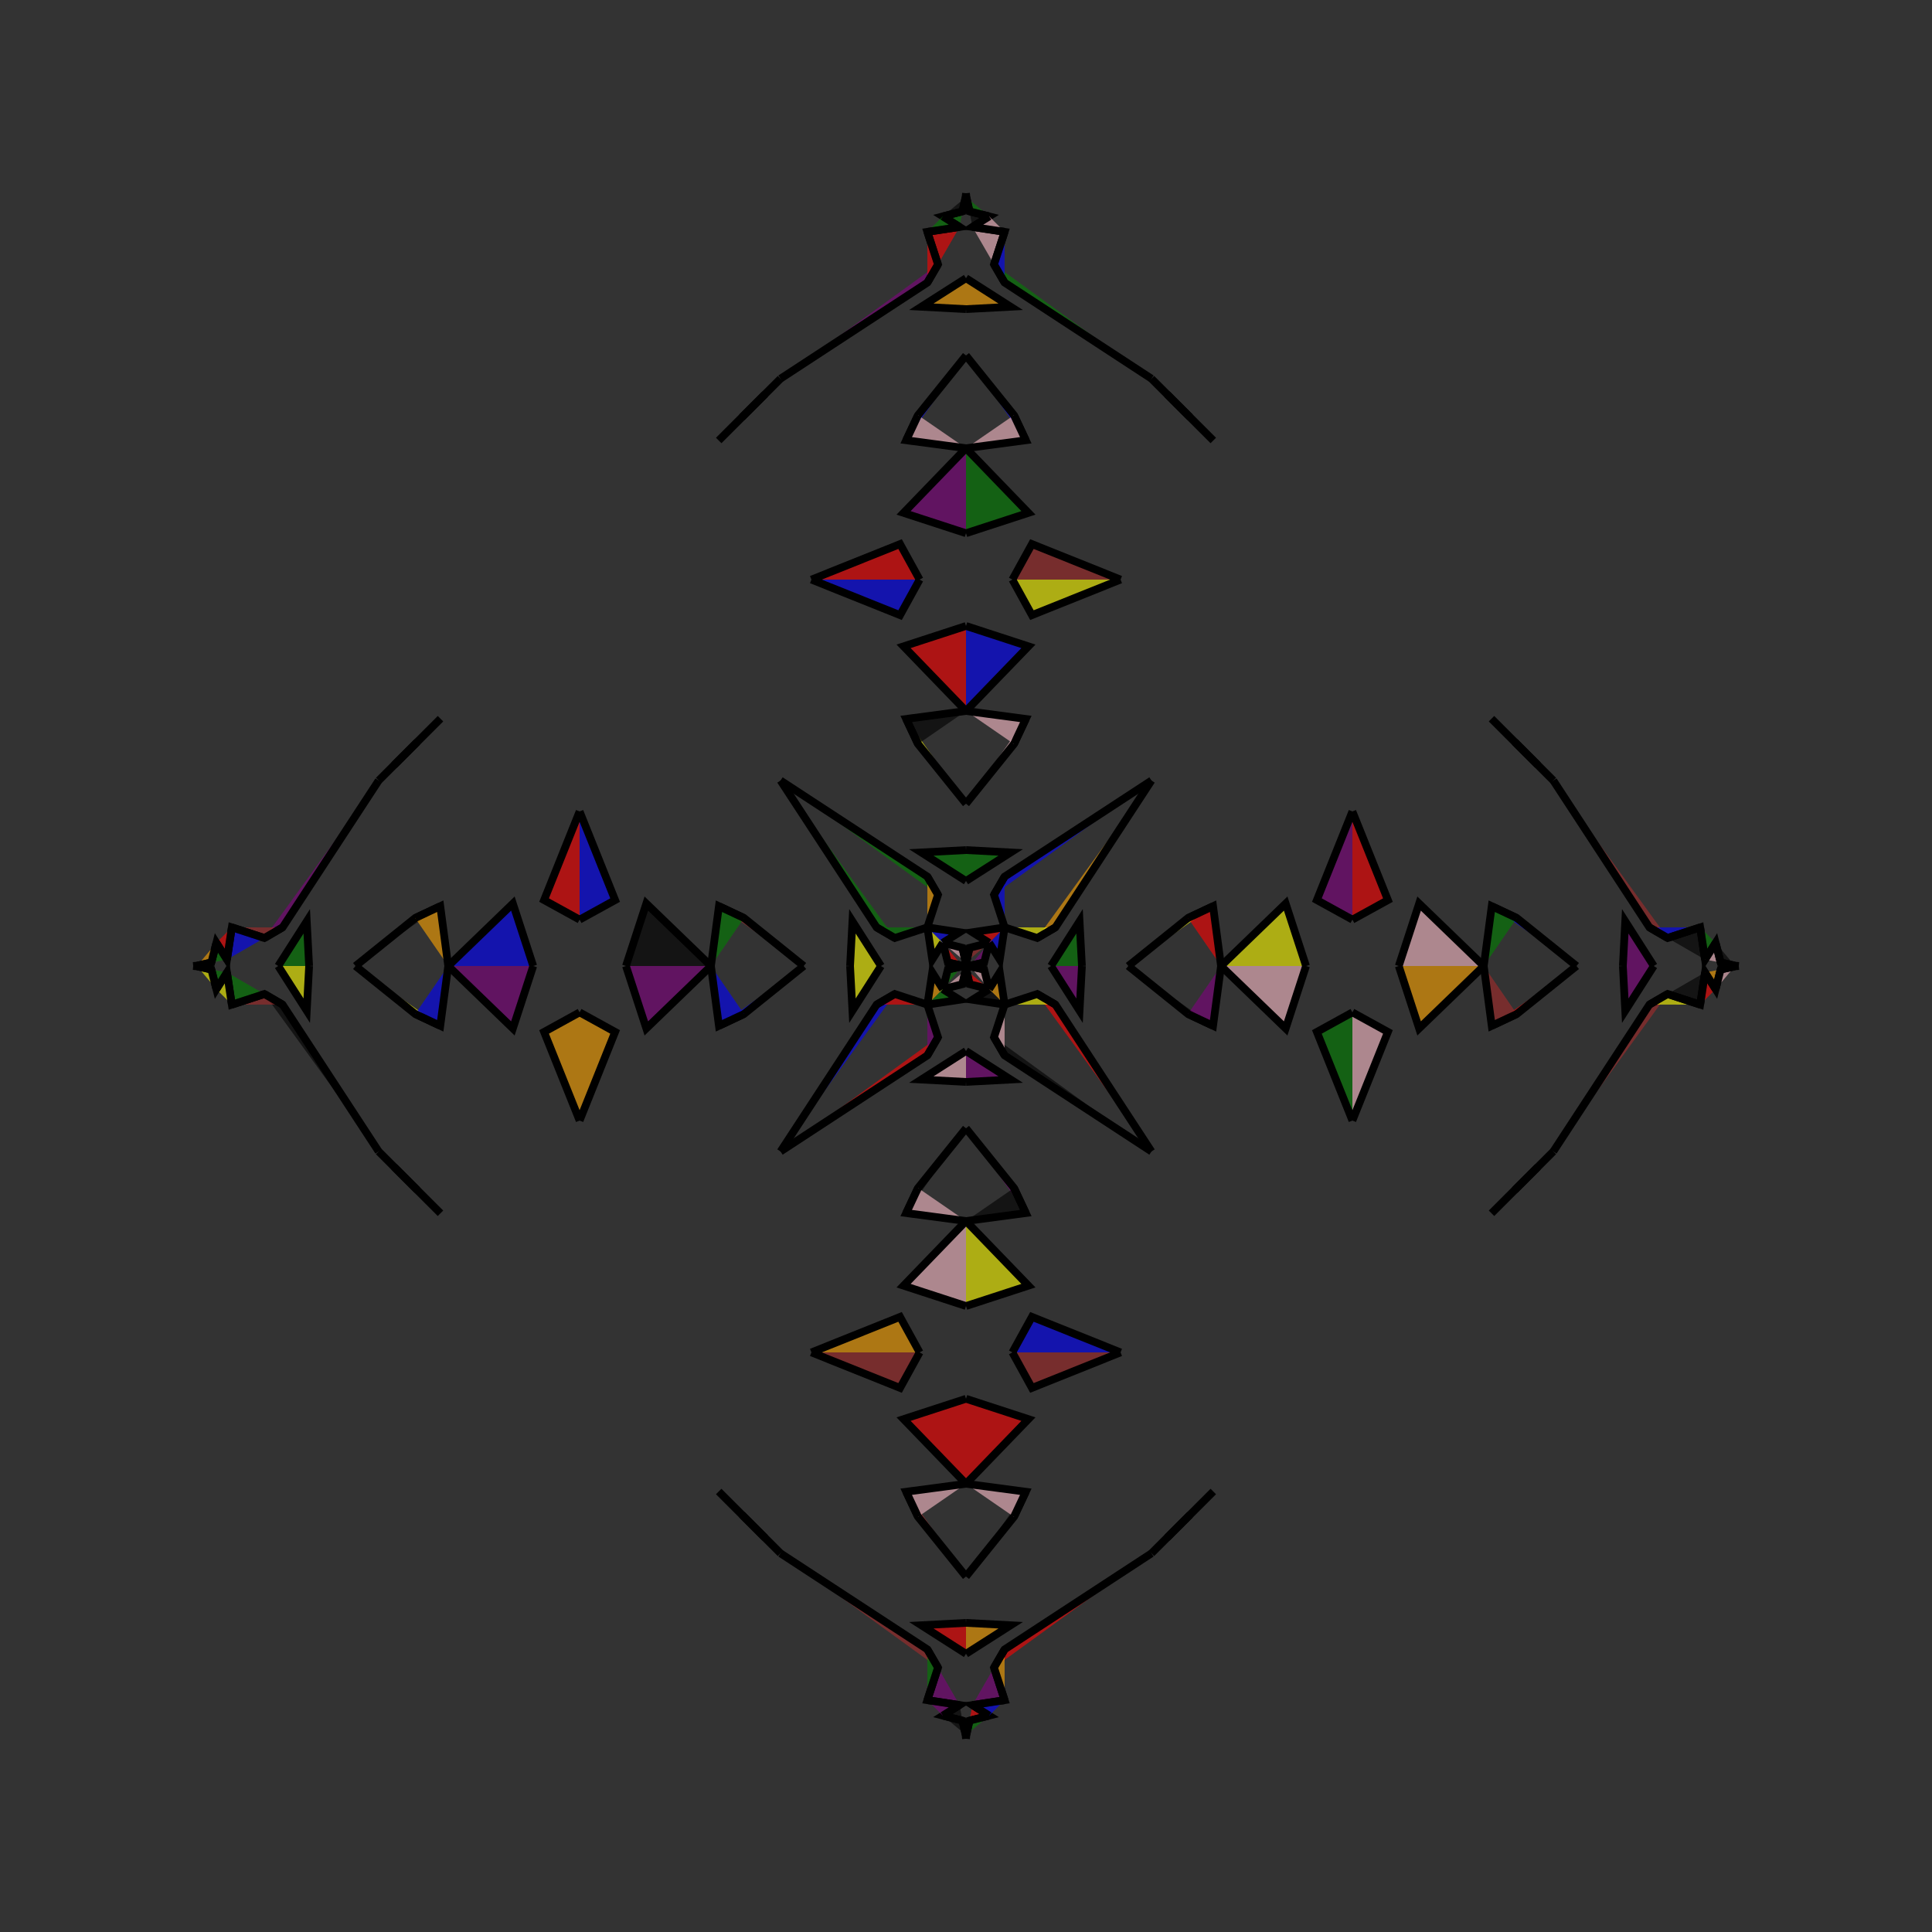 <?xml version="1.0" encoding="UTF-8"?>
<svg xmlns="http://www.w3.org/2000/svg" xmlns:xlink="http://www.w3.org/1999/xlink"
     width="250" height="250" viewBox="-125.0 -125.0 250 250">
<rect x="-125.0" y="-125.0" width="250" height="250" fill="#333333" stroke="none"/>
<defs>
</defs>
<path d="M11.0,-0.0 L14.694,-5.784 L15.0,-0.0" fill="green" fill-opacity="0.6" stroke="black" stroke-width="1" />
<path d="M11.0,-0.0 L14.694,5.784 L15.0,-0.0" fill="purple" fill-opacity="0.6" stroke="black" stroke-width="1" />
<path d="M21.0,-0.0 L28.722,-6.209 L31.97,-7.74" fill="yellow" fill-opacity="0.6" stroke="black" stroke-width="1" />
<path d="M21.0,-0.0 L28.722,6.209 L31.97,7.74" fill="black" fill-opacity="0.6" stroke="black" stroke-width="1" />
<path d="M28.722,-6.209 L31.97,-7.74 L33.0,-0.0" fill="red" fill-opacity="0.6" stroke="black" stroke-width="1" />
<path d="M28.722,6.209 L31.97,7.74 L33.0,-0.0" fill="purple" fill-opacity="0.6" stroke="black" stroke-width="1" />
<path d="M33.0,-0.0 L41.366,-8.078 L44.0,-0.0" fill="yellow" fill-opacity="0.6" stroke="black" stroke-width="1" />
<path d="M33.0,-0.0 L41.366,8.078 L44.0,-0.0" fill="pink" fill-opacity="0.6" stroke="black" stroke-width="1" />
<path d="M50.0,-6.0 L45.403,-8.53 L50.0,-20.0" fill="purple" fill-opacity="0.6" stroke="black" stroke-width="1" />
<path d="M50.0,6.0 L45.403,8.53 L50.0,20.0" fill="green" fill-opacity="0.6" stroke="black" stroke-width="1" />
<path d="M32.0,68.0 L29.0,71.0 L26.0,74.0" fill="brown" fill-opacity="0.6" stroke="black" stroke-width="1" />
<path d="M32.0,-68.0 L29.0,-71.0 L26.0,-74.0" fill="black" fill-opacity="0.6" stroke="black" stroke-width="1" />
<path d="M29.0,71.0 L26.0,74.0 L24.0,76.0" fill="pink" fill-opacity="0.6" stroke="black" stroke-width="1" />
<path d="M29.0,-71.0 L26.0,-74.0 L24.0,-76.0" fill="purple" fill-opacity="0.6" stroke="black" stroke-width="1" />
<path d="M24.0,-24.0 L11.565,-4.993 L9.213,-3.625" fill="orange" fill-opacity="0.6" stroke="black" stroke-width="1" />
<path d="M24.0,24.0 L11.565,4.993 L9.213,3.625" fill="red" fill-opacity="0.6" stroke="black" stroke-width="1" />
<path d="M11.565,-4.993 L9.213,-3.625 L5.0,-5.0" fill="yellow" fill-opacity="0.6" stroke="black" stroke-width="1" />
<path d="M11.565,4.993 L9.213,3.625 L5.0,5.0" fill="yellow" fill-opacity="0.6" stroke="black" stroke-width="1" />
<path d="M3.625,90.787 L5.0,95.0 L0.829,95.632" fill="purple" fill-opacity="0.6" stroke="black" stroke-width="1" />
<path d="M3.625,-90.787 L5.0,-95.0 L0.829,-95.632" fill="pink" fill-opacity="0.6" stroke="black" stroke-width="1" />
<path d="M5.0,-5.0 L4.368,-0.829 L3.0,-3.0" fill="blue" fill-opacity="0.6" stroke="black" stroke-width="1" />
<path d="M5.0,5.0 L4.368,0.829 L3.0,3.0" fill="orange" fill-opacity="0.6" stroke="black" stroke-width="1" />
<path d="M0.829,95.632 L3.0,97.0 L0.458,97.649" fill="red" fill-opacity="0.6" stroke="black" stroke-width="1" />
<path d="M0.829,-95.632 L3.0,-97.0 L0.458,-97.649" fill="black" fill-opacity="0.6" stroke="black" stroke-width="1" />
<path d="M3.0,-3.0 L2.351,-0.458 L0.531,-0.051" fill="purple" fill-opacity="0.6" stroke="black" stroke-width="1" />
<path d="M3.0,3.0 L2.351,0.458 L0.531,0.051" fill="pink" fill-opacity="0.6" stroke="black" stroke-width="1" />
<path d="M2.351,-0.458 L0.531,-0.051 L0.0,-0.0" fill="purple" fill-opacity="0.6" stroke="black" stroke-width="1" />
<path d="M2.351,0.458 L0.531,0.051 L0.0,-0.0" fill="green" fill-opacity="0.6" stroke="black" stroke-width="1" />
<path d="M-11.0,-0.0 L-14.694,-5.784 L-15.0,-0.0" fill="yellow" fill-opacity="0.6" stroke="black" stroke-width="1" />
<path d="M-11.0,-0.0 L-14.694,5.784 L-15.0,-0.0" fill="yellow" fill-opacity="0.6" stroke="black" stroke-width="1" />
<path d="M-21.0,-0.0 L-28.722,-6.209 L-31.97,-7.74" fill="brown" fill-opacity="0.6" stroke="black" stroke-width="1" />
<path d="M-21.0,-0.0 L-28.722,6.209 L-31.97,7.74" fill="blue" fill-opacity="0.6" stroke="black" stroke-width="1" />
<path d="M-28.722,-6.209 L-31.97,-7.74 L-33.0,-0.0" fill="green" fill-opacity="0.6" stroke="black" stroke-width="1" />
<path d="M-28.722,6.209 L-31.97,7.74 L-33.0,-0.0" fill="blue" fill-opacity="0.6" stroke="black" stroke-width="1" />
<path d="M-33.0,-0.0 L-41.366,-8.078 L-44.0,-0.0" fill="black" fill-opacity="0.6" stroke="black" stroke-width="1" />
<path d="M-33.0,-0.0 L-41.366,8.078 L-44.0,-0.0" fill="purple" fill-opacity="0.6" stroke="black" stroke-width="1" />
<path d="M-50.0,-6.0 L-45.403,-8.53 L-50.0,-20.0" fill="blue" fill-opacity="0.6" stroke="black" stroke-width="1" />
<path d="M-50.0,6.0 L-45.403,8.53 L-50.0,20.0" fill="orange" fill-opacity="0.6" stroke="black" stroke-width="1" />
<path d="M-32.0,68.0 L-29.0,71.0 L-26.0,74.0" fill="black" fill-opacity="0.6" stroke="black" stroke-width="1" />
<path d="M-32.0,-68.0 L-29.0,-71.0 L-26.0,-74.0" fill="orange" fill-opacity="0.6" stroke="black" stroke-width="1" />
<path d="M-29.0,71.0 L-26.0,74.0 L-24.0,76.0" fill="red" fill-opacity="0.6" stroke="black" stroke-width="1" />
<path d="M-29.0,-71.0 L-26.0,-74.0 L-24.0,-76.0" fill="red" fill-opacity="0.6" stroke="black" stroke-width="1" />
<path d="M-24.0,-24.0 L-11.565,-4.993 L-9.213,-3.625" fill="green" fill-opacity="0.6" stroke="black" stroke-width="1" />
<path d="M-24.0,24.0 L-11.565,4.993 L-9.213,3.625" fill="blue" fill-opacity="0.6" stroke="black" stroke-width="1" />
<path d="M-11.565,-4.993 L-9.213,-3.625 L-5.0,-5.0" fill="green" fill-opacity="0.6" stroke="black" stroke-width="1" />
<path d="M-11.565,4.993 L-9.213,3.625 L-5.0,5.0" fill="red" fill-opacity="0.6" stroke="black" stroke-width="1" />
<path d="M-3.625,90.787 L-5.0,95.0 L-0.829,95.632" fill="purple" fill-opacity="0.6" stroke="black" stroke-width="1" />
<path d="M-3.625,-90.787 L-5.0,-95.0 L-0.829,-95.632" fill="red" fill-opacity="0.6" stroke="black" stroke-width="1" />
<path d="M-5.0,-5.0 L-4.368,-0.829 L-3.0,-3.0" fill="yellow" fill-opacity="0.6" stroke="black" stroke-width="1" />
<path d="M-5.0,5.0 L-4.368,0.829 L-3.0,3.0" fill="orange" fill-opacity="0.6" stroke="black" stroke-width="1" />
<path d="M-0.829,95.632 L-3.0,97.0 L-0.458,97.649" fill="black" fill-opacity="0.6" stroke="black" stroke-width="1" />
<path d="M-0.829,-95.632 L-3.0,-97.0 L-0.458,-97.649" fill="green" fill-opacity="0.6" stroke="black" stroke-width="1" />
<path d="M-3.0,-3.0 L-2.351,-0.458 L-0.531,-0.051" fill="red" fill-opacity="0.6" stroke="black" stroke-width="1" />
<path d="M-3.0,3.0 L-2.351,0.458 L-0.531,0.051" fill="green" fill-opacity="0.6" stroke="black" stroke-width="1" />
<path d="M-2.351,-0.458 L-0.531,-0.051 L0.0,-0.0" fill="purple" fill-opacity="0.6" stroke="black" stroke-width="1" />
<path d="M-2.351,0.458 L-0.531,0.051 L0.0,-0.0" fill="blue" fill-opacity="0.6" stroke="black" stroke-width="1" />
<path d="M89.0,-0.0 L85.306,5.784 L85.0,-0.0" fill="purple" fill-opacity="0.6" stroke="black" stroke-width="1" />
<path d="M89.0,-0.0 L85.306,-5.784 L85.0,-0.0" fill="purple" fill-opacity="0.6" stroke="black" stroke-width="1" />
<path d="M79.0,-0.0 L71.278,6.209 L68.03,7.74" fill="red" fill-opacity="0.6" stroke="black" stroke-width="1" />
<path d="M79.0,-0.0 L71.278,-6.209 L68.03,-7.74" fill="blue" fill-opacity="0.6" stroke="black" stroke-width="1" />
<path d="M71.278,6.209 L68.03,7.74 L67.0,-0.0" fill="brown" fill-opacity="0.6" stroke="black" stroke-width="1" />
<path d="M71.278,-6.209 L68.03,-7.74 L67.0,-0.0" fill="green" fill-opacity="0.6" stroke="black" stroke-width="1" />
<path d="M67.0,-0.0 L58.634,8.078 L56.0,-0.0" fill="orange" fill-opacity="0.6" stroke="black" stroke-width="1" />
<path d="M67.0,-0.0 L58.634,-8.078 L56.0,-0.0" fill="pink" fill-opacity="0.6" stroke="black" stroke-width="1" />
<path d="M50.0,6.0 L54.597,8.53 L50.0,20.0" fill="pink" fill-opacity="0.6" stroke="black" stroke-width="1" />
<path d="M50.0,-6.0 L54.597,-8.53 L50.0,-20.0" fill="red" fill-opacity="0.6" stroke="black" stroke-width="1" />
<path d="M68.0,32.0 L71.0,29.0 L74.0,26.0" fill="pink" fill-opacity="0.6" stroke="black" stroke-width="1" />
<path d="M68.0,-32.0 L71.0,-29.0 L74.0,-26.0" fill="red" fill-opacity="0.6" stroke="black" stroke-width="1" />
<path d="M71.0,29.0 L74.0,26.0 L76.0,24.0" fill="brown" fill-opacity="0.6" stroke="black" stroke-width="1" />
<path d="M71.0,-29.0 L74.0,-26.0 L76.0,-24.0" fill="blue" fill-opacity="0.6" stroke="black" stroke-width="1" />
<path d="M76.0,24.0 L88.435,4.993 L90.787,3.625" fill="brown" fill-opacity="0.6" stroke="black" stroke-width="1" />
<path d="M76.0,-24.0 L88.435,-4.993 L90.787,-3.625" fill="brown" fill-opacity="0.6" stroke="black" stroke-width="1" />
<path d="M88.435,4.993 L90.787,3.625 L95.0,5.0" fill="yellow" fill-opacity="0.6" stroke="black" stroke-width="1" />
<path d="M88.435,-4.993 L90.787,-3.625 L95.0,-5.0" fill="blue" fill-opacity="0.6" stroke="black" stroke-width="1" />
<path d="M90.787,3.625 L95.0,5.0 L95.632,0.829" fill="black" fill-opacity="0.6" stroke="black" stroke-width="1" />
<path d="M90.787,-3.625 L95.0,-5.0 L95.632,-0.829" fill="black" fill-opacity="0.6" stroke="black" stroke-width="1" />
<path d="M95.0,5.0 L95.632,0.829 L97.0,3.0" fill="red" fill-opacity="0.6" stroke="black" stroke-width="1" />
<path d="M95.0,-5.0 L95.632,-0.829 L97.0,-3.0" fill="green" fill-opacity="0.6" stroke="black" stroke-width="1" />
<path d="M95.632,0.829 L97.0,3.0 L97.649,0.458" fill="orange" fill-opacity="0.6" stroke="black" stroke-width="1" />
<path d="M95.632,-0.829 L97.0,-3.0 L97.649,-0.458" fill="pink" fill-opacity="0.6" stroke="black" stroke-width="1" />
<path d="M97.0,3.0 L97.649,0.458 L99.469,0.051" fill="pink" fill-opacity="0.6" stroke="black" stroke-width="1" />
<path d="M97.0,-3.0 L97.649,-0.458 L99.469,-0.051" fill="black" fill-opacity="0.6" stroke="black" stroke-width="1" />
<path d="M97.649,0.458 L99.469,0.051 L100.0,-0.0" fill="yellow" fill-opacity="0.6" stroke="black" stroke-width="1" />
<path d="M97.649,-0.458 L99.469,-0.051 L100.0,-0.0" fill="green" fill-opacity="0.6" stroke="black" stroke-width="1" />
<path d="M0.0,-11.0 L5.784,-14.694 L0.0,-15.0" fill="green" fill-opacity="0.6" stroke="black" stroke-width="1" />
<path d="M0.0,11.0 L5.784,14.694 L0.0,15.0" fill="purple" fill-opacity="0.6" stroke="black" stroke-width="1" />
<path d="M0.0,89.0 L5.784,85.306 L0.0,85.0" fill="orange" fill-opacity="0.6" stroke="black" stroke-width="1" />
<path d="M0.0,-89.0 L5.784,-85.306 L0.0,-85.0" fill="orange" fill-opacity="0.6" stroke="black" stroke-width="1" />
<path d="M0.0,-21.0 L6.209,-28.722 L7.74,-31.97" fill="pink" fill-opacity="0.6" stroke="black" stroke-width="1" />
<path d="M0.0,21.0 L6.209,28.722 L7.74,31.97" fill="purple" fill-opacity="0.6" stroke="black" stroke-width="1" />
<path d="M0.0,79.0 L6.209,71.278 L7.74,68.03" fill="black" fill-opacity="0.6" stroke="black" stroke-width="1" />
<path d="M0.0,-79.0 L6.209,-71.278 L7.74,-68.03" fill="blue" fill-opacity="0.6" stroke="black" stroke-width="1" />
<path d="M6.209,-28.722 L7.74,-31.97 L0.0,-33.0" fill="pink" fill-opacity="0.6" stroke="black" stroke-width="1" />
<path d="M6.209,28.722 L7.74,31.97 L0.0,33.0" fill="black" fill-opacity="0.6" stroke="black" stroke-width="1" />
<path d="M6.209,71.278 L7.74,68.03 L0.0,67.0" fill="pink" fill-opacity="0.6" stroke="black" stroke-width="1" />
<path d="M6.209,-71.278 L7.74,-68.03 L0.0,-67.0" fill="pink" fill-opacity="0.6" stroke="black" stroke-width="1" />
<path d="M0.0,-33.0 L8.078,-41.366 L0.0,-44.0" fill="blue" fill-opacity="0.6" stroke="black" stroke-width="1" />
<path d="M0.0,33.0 L8.078,41.366 L0.0,44.0" fill="yellow" fill-opacity="0.6" stroke="black" stroke-width="1" />
<path d="M0.0,67.0 L8.078,58.634 L0.0,56.0" fill="red" fill-opacity="0.6" stroke="black" stroke-width="1" />
<path d="M0.0,-67.0 L8.078,-58.634 L0.0,-56.0" fill="green" fill-opacity="0.6" stroke="black" stroke-width="1" />
<path d="M6.0,-50.0 L8.53,-45.403 L20.0,-50.0" fill="yellow" fill-opacity="0.6" stroke="black" stroke-width="1" />
<path d="M6.0,50.0 L8.53,45.403 L20.0,50.0" fill="blue" fill-opacity="0.6" stroke="black" stroke-width="1" />
<path d="M6.0,50.0 L8.53,54.597 L20.0,50.0" fill="brown" fill-opacity="0.6" stroke="black" stroke-width="1" />
<path d="M6.0,-50.0 L8.53,-54.597 L20.0,-50.0" fill="brown" fill-opacity="0.6" stroke="black" stroke-width="1" />
<path d="M24.0,-24.0 L4.993,-11.565 L3.625,-9.213" fill="blue" fill-opacity="0.6" stroke="black" stroke-width="1" />
<path d="M24.0,24.0 L4.993,11.565 L3.625,9.213" fill="black" fill-opacity="0.6" stroke="black" stroke-width="1" />
<path d="M24.0,76.0 L4.993,88.435 L3.625,90.787" fill="red" fill-opacity="0.6" stroke="black" stroke-width="1" />
<path d="M24.0,-76.0 L4.993,-88.435 L3.625,-90.787" fill="green" fill-opacity="0.6" stroke="black" stroke-width="1" />
<path d="M4.993,-11.565 L3.625,-9.213 L5.0,-5.0" fill="blue" fill-opacity="0.6" stroke="black" stroke-width="1" />
<path d="M4.993,11.565 L3.625,9.213 L5.0,5.0" fill="pink" fill-opacity="0.6" stroke="black" stroke-width="1" />
<path d="M4.993,88.435 L3.625,90.787 L5.0,95.0" fill="orange" fill-opacity="0.6" stroke="black" stroke-width="1" />
<path d="M4.993,-88.435 L3.625,-90.787 L5.0,-95.0" fill="blue" fill-opacity="0.6" stroke="black" stroke-width="1" />
<path d="M5.0,-5.0 L0.829,-4.368 L3.0,-3.0" fill="red" fill-opacity="0.6" stroke="black" stroke-width="1" />
<path d="M5.0,5.0 L0.829,4.368 L3.0,3.0" fill="black" fill-opacity="0.6" stroke="black" stroke-width="1" />
<path d="M5.0,95.0 L0.829,95.632 L3.0,97.0" fill="blue" fill-opacity="0.6" stroke="black" stroke-width="1" />
<path d="M5.0,-95.0 L0.829,-95.632 L3.0,-97.0" fill="pink" fill-opacity="0.6" stroke="black" stroke-width="1" />
<path d="M3.0,-3.0 L0.458,-2.351 L0.051,-0.531" fill="brown" fill-opacity="0.6" stroke="black" stroke-width="1" />
<path d="M3.0,3.0 L0.458,2.351 L0.051,0.531" fill="red" fill-opacity="0.6" stroke="black" stroke-width="1" />
<path d="M3.0,97.0 L0.458,97.649 L0.051,99.469" fill="green" fill-opacity="0.6" stroke="black" stroke-width="1" />
<path d="M3.0,-97.0 L0.458,-97.649 L0.051,-99.469" fill="green" fill-opacity="0.6" stroke="black" stroke-width="1" />
<path d="M0.458,-2.351 L0.051,-0.531 L0.0,-0.0" fill="orange" fill-opacity="0.6" stroke="black" stroke-width="1" />
<path d="M0.458,2.351 L0.051,0.531 L0.0,-0.0" fill="black" fill-opacity="0.6" stroke="black" stroke-width="1" />
<path d="M0.458,97.649 L0.051,99.469 L0.0,100.0" fill="pink" fill-opacity="0.6" stroke="black" stroke-width="1" />
<path d="M0.458,-97.649 L0.051,-99.469 L0.0,-100.0" fill="orange" fill-opacity="0.6" stroke="black" stroke-width="1" />
<path d="M0.0,89.0 L-5.784,85.306 L0.0,85.0" fill="red" fill-opacity="0.6" stroke="black" stroke-width="1" />
<path d="M0.0,-11.0 L-5.784,-14.694 L0.0,-15.0" fill="green" fill-opacity="0.6" stroke="black" stroke-width="1" />
<path d="M0.0,11.0 L-5.784,14.694 L0.0,15.0" fill="pink" fill-opacity="0.6" stroke="black" stroke-width="1" />
<path d="M0.0,-89.0 L-5.784,-85.306 L0.0,-85.0" fill="orange" fill-opacity="0.6" stroke="black" stroke-width="1" />
<path d="M0.0,79.0 L-6.209,71.278 L-7.74,68.03" fill="brown" fill-opacity="0.6" stroke="black" stroke-width="1" />
<path d="M0.0,-21.0 L-6.209,-28.722 L-7.74,-31.97" fill="yellow" fill-opacity="0.6" stroke="black" stroke-width="1" />
<path d="M0.0,21.0 L-6.209,28.722 L-7.74,31.97" fill="black" fill-opacity="0.6" stroke="black" stroke-width="1" />
<path d="M0.0,-79.0 L-6.209,-71.278 L-7.74,-68.03" fill="blue" fill-opacity="0.6" stroke="black" stroke-width="1" />
<path d="M-6.209,71.278 L-7.74,68.03 L0.0,67.0" fill="pink" fill-opacity="0.6" stroke="black" stroke-width="1" />
<path d="M-6.209,-28.722 L-7.74,-31.97 L0.0,-33.0" fill="black" fill-opacity="0.6" stroke="black" stroke-width="1" />
<path d="M-6.209,28.722 L-7.74,31.97 L0.0,33.0" fill="pink" fill-opacity="0.6" stroke="black" stroke-width="1" />
<path d="M-6.209,-71.278 L-7.74,-68.03 L0.0,-67.0" fill="pink" fill-opacity="0.6" stroke="black" stroke-width="1" />
<path d="M0.0,67.0 L-8.078,58.634 L0.0,56.0" fill="red" fill-opacity="0.6" stroke="black" stroke-width="1" />
<path d="M0.0,-33.0 L-8.078,-41.366 L0.0,-44.0" fill="red" fill-opacity="0.6" stroke="black" stroke-width="1" />
<path d="M0.0,33.0 L-8.078,41.366 L0.0,44.0" fill="pink" fill-opacity="0.6" stroke="black" stroke-width="1" />
<path d="M0.0,-67.0 L-8.078,-58.634 L0.0,-56.0" fill="purple" fill-opacity="0.6" stroke="black" stroke-width="1" />
<path d="M-6.0,50.0 L-8.53,54.597 L-20.0,50.0" fill="brown" fill-opacity="0.6" stroke="black" stroke-width="1" />
<path d="M-6.0,-50.0 L-8.53,-45.403 L-20.0,-50.0" fill="blue" fill-opacity="0.6" stroke="black" stroke-width="1" />
<path d="M-6.0,50.0 L-8.53,45.403 L-20.0,50.0" fill="orange" fill-opacity="0.6" stroke="black" stroke-width="1" />
<path d="M-6.0,-50.0 L-8.53,-54.597 L-20.0,-50.0" fill="red" fill-opacity="0.6" stroke="black" stroke-width="1" />
<path d="M-24.0,76.0 L-4.993,88.435 L-3.625,90.787" fill="brown" fill-opacity="0.6" stroke="black" stroke-width="1" />
<path d="M-24.0,-24.0 L-4.993,-11.565 L-3.625,-9.213" fill="green" fill-opacity="0.6" stroke="black" stroke-width="1" />
<path d="M-24.0,24.0 L-4.993,11.565 L-3.625,9.213" fill="red" fill-opacity="0.6" stroke="black" stroke-width="1" />
<path d="M-24.0,-76.0 L-4.993,-88.435 L-3.625,-90.787" fill="purple" fill-opacity="0.6" stroke="black" stroke-width="1" />
<path d="M-4.993,88.435 L-3.625,90.787 L-5.0,95.0" fill="green" fill-opacity="0.6" stroke="black" stroke-width="1" />
<path d="M-4.993,-11.565 L-3.625,-9.213 L-5.0,-5.0" fill="orange" fill-opacity="0.6" stroke="black" stroke-width="1" />
<path d="M-4.993,11.565 L-3.625,9.213 L-5.0,5.0" fill="purple" fill-opacity="0.6" stroke="black" stroke-width="1" />
<path d="M-4.993,-88.435 L-3.625,-90.787 L-5.0,-95.0" fill="red" fill-opacity="0.6" stroke="black" stroke-width="1" />
<path d="M-5.0,95.0 L-0.829,95.632 L-3.0,97.0" fill="purple" fill-opacity="0.6" stroke="black" stroke-width="1" />
<path d="M-5.0,-5.0 L-0.829,-4.368 L-3.0,-3.0" fill="blue" fill-opacity="0.6" stroke="black" stroke-width="1" />
<path d="M-5.0,5.0 L-0.829,4.368 L-3.0,3.0" fill="green" fill-opacity="0.6" stroke="black" stroke-width="1" />
<path d="M-5.0,-95.0 L-0.829,-95.632 L-3.0,-97.0" fill="green" fill-opacity="0.6" stroke="black" stroke-width="1" />
<path d="M-3.0,97.0 L-0.458,97.649 L-0.051,99.469" fill="black" fill-opacity="0.6" stroke="black" stroke-width="1" />
<path d="M-3.0,-3.0 L-0.458,-2.351 L-0.051,-0.531" fill="pink" fill-opacity="0.6" stroke="black" stroke-width="1" />
<path d="M-3.0,3.0 L-0.458,2.351 L-0.051,0.531" fill="pink" fill-opacity="0.6" stroke="black" stroke-width="1" />
<path d="M-3.0,-97.0 L-0.458,-97.649 L-0.051,-99.469" fill="black" fill-opacity="0.6" stroke="black" stroke-width="1" />
<path d="M-0.458,97.649 L-0.051,99.469 L0.0,100.0" fill="black" fill-opacity="0.6" stroke="black" stroke-width="1" />
<path d="M-0.458,-2.351 L-0.051,-0.531 L0.0,-0.0" fill="yellow" fill-opacity="0.6" stroke="black" stroke-width="1" />
<path d="M-0.458,2.351 L-0.051,0.531 L0.0,-0.0" fill="brown" fill-opacity="0.6" stroke="black" stroke-width="1" />
<path d="M-0.458,-97.649 L-0.051,-99.469 L0.0,-100.0" fill="pink" fill-opacity="0.6" stroke="black" stroke-width="1" />
<path d="M-89.0,-0.0 L-85.306,-5.784 L-85.0,-0.0" fill="green" fill-opacity="0.6" stroke="black" stroke-width="1" />
<path d="M-89.0,-0.0 L-85.306,5.784 L-85.0,-0.0" fill="yellow" fill-opacity="0.6" stroke="black" stroke-width="1" />
<path d="M-79.0,-0.0 L-71.278,-6.209 L-68.03,-7.74" fill="black" fill-opacity="0.6" stroke="black" stroke-width="1" />
<path d="M-79.0,-0.0 L-71.278,6.209 L-68.03,7.74" fill="yellow" fill-opacity="0.6" stroke="black" stroke-width="1" />
<path d="M-71.278,-6.209 L-68.03,-7.74 L-67.0,-0.0" fill="orange" fill-opacity="0.6" stroke="black" stroke-width="1" />
<path d="M-71.278,6.209 L-68.03,7.74 L-67.0,-0.0" fill="blue" fill-opacity="0.6" stroke="black" stroke-width="1" />
<path d="M-67.0,-0.0 L-58.634,-8.078 L-56.0,-0.0" fill="blue" fill-opacity="0.6" stroke="black" stroke-width="1" />
<path d="M-67.0,-0.0 L-58.634,8.078 L-56.0,-0.0" fill="purple" fill-opacity="0.6" stroke="black" stroke-width="1" />
<path d="M-50.0,-6.0 L-54.597,-8.53 L-50.0,-20.0" fill="red" fill-opacity="0.6" stroke="black" stroke-width="1" />
<path d="M-50.0,6.0 L-54.597,8.53 L-50.0,20.0" fill="orange" fill-opacity="0.6" stroke="black" stroke-width="1" />
<path d="M-68.0,-32.0 L-71.0,-29.0 L-74.0,-26.0" fill="red" fill-opacity="0.6" stroke="black" stroke-width="1" />
<path d="M-68.0,32.0 L-71.0,29.0 L-74.0,26.0" fill="purple" fill-opacity="0.6" stroke="black" stroke-width="1" />
<path d="M-71.0,-29.0 L-74.0,-26.0 L-76.0,-24.0" fill="pink" fill-opacity="0.6" stroke="black" stroke-width="1" />
<path d="M-71.0,29.0 L-74.0,26.0 L-76.0,24.0" fill="blue" fill-opacity="0.6" stroke="black" stroke-width="1" />
<path d="M-76.0,-24.0 L-88.435,-4.993 L-90.787,-3.625" fill="purple" fill-opacity="0.6" stroke="black" stroke-width="1" />
<path d="M-76.0,24.0 L-88.435,4.993 L-90.787,3.625" fill="black" fill-opacity="0.6" stroke="black" stroke-width="1" />
<path d="M-88.435,-4.993 L-90.787,-3.625 L-95.0,-5.0" fill="brown" fill-opacity="0.6" stroke="black" stroke-width="1" />
<path d="M-88.435,4.993 L-90.787,3.625 L-95.0,5.0" fill="brown" fill-opacity="0.6" stroke="black" stroke-width="1" />
<path d="M-90.787,-3.625 L-95.0,-5.0 L-95.632,-0.829" fill="blue" fill-opacity="0.6" stroke="black" stroke-width="1" />
<path d="M-90.787,3.625 L-95.0,5.0 L-95.632,0.829" fill="green" fill-opacity="0.6" stroke="black" stroke-width="1" />
<path d="M-95.0,-5.0 L-95.632,-0.829 L-97.0,-3.0" fill="red" fill-opacity="0.6" stroke="black" stroke-width="1" />
<path d="M-95.0,5.0 L-95.632,0.829 L-97.0,3.0" fill="yellow" fill-opacity="0.6" stroke="black" stroke-width="1" />
<path d="M-95.632,-0.829 L-97.0,-3.0 L-97.649,-0.458" fill="green" fill-opacity="0.6" stroke="black" stroke-width="1" />
<path d="M-95.632,0.829 L-97.0,3.0 L-97.649,0.458" fill="green" fill-opacity="0.6" stroke="black" stroke-width="1" />
<path d="M-97.0,-3.0 L-97.649,-0.458 L-99.469,-0.051" fill="orange" fill-opacity="0.6" stroke="black" stroke-width="1" />
<path d="M-97.0,3.0 L-97.649,0.458 L-99.469,0.051" fill="yellow" fill-opacity="0.6" stroke="black" stroke-width="1" />
<path d="M-97.649,-0.458 L-99.469,-0.051 L-100.0,-0.0" fill="brown" fill-opacity="0.6" stroke="black" stroke-width="1" />
<path d="M-97.649,0.458 L-99.469,0.051 L-100.0,-0.0" fill="orange" fill-opacity="0.6" stroke="black" stroke-width="1" />
</svg>